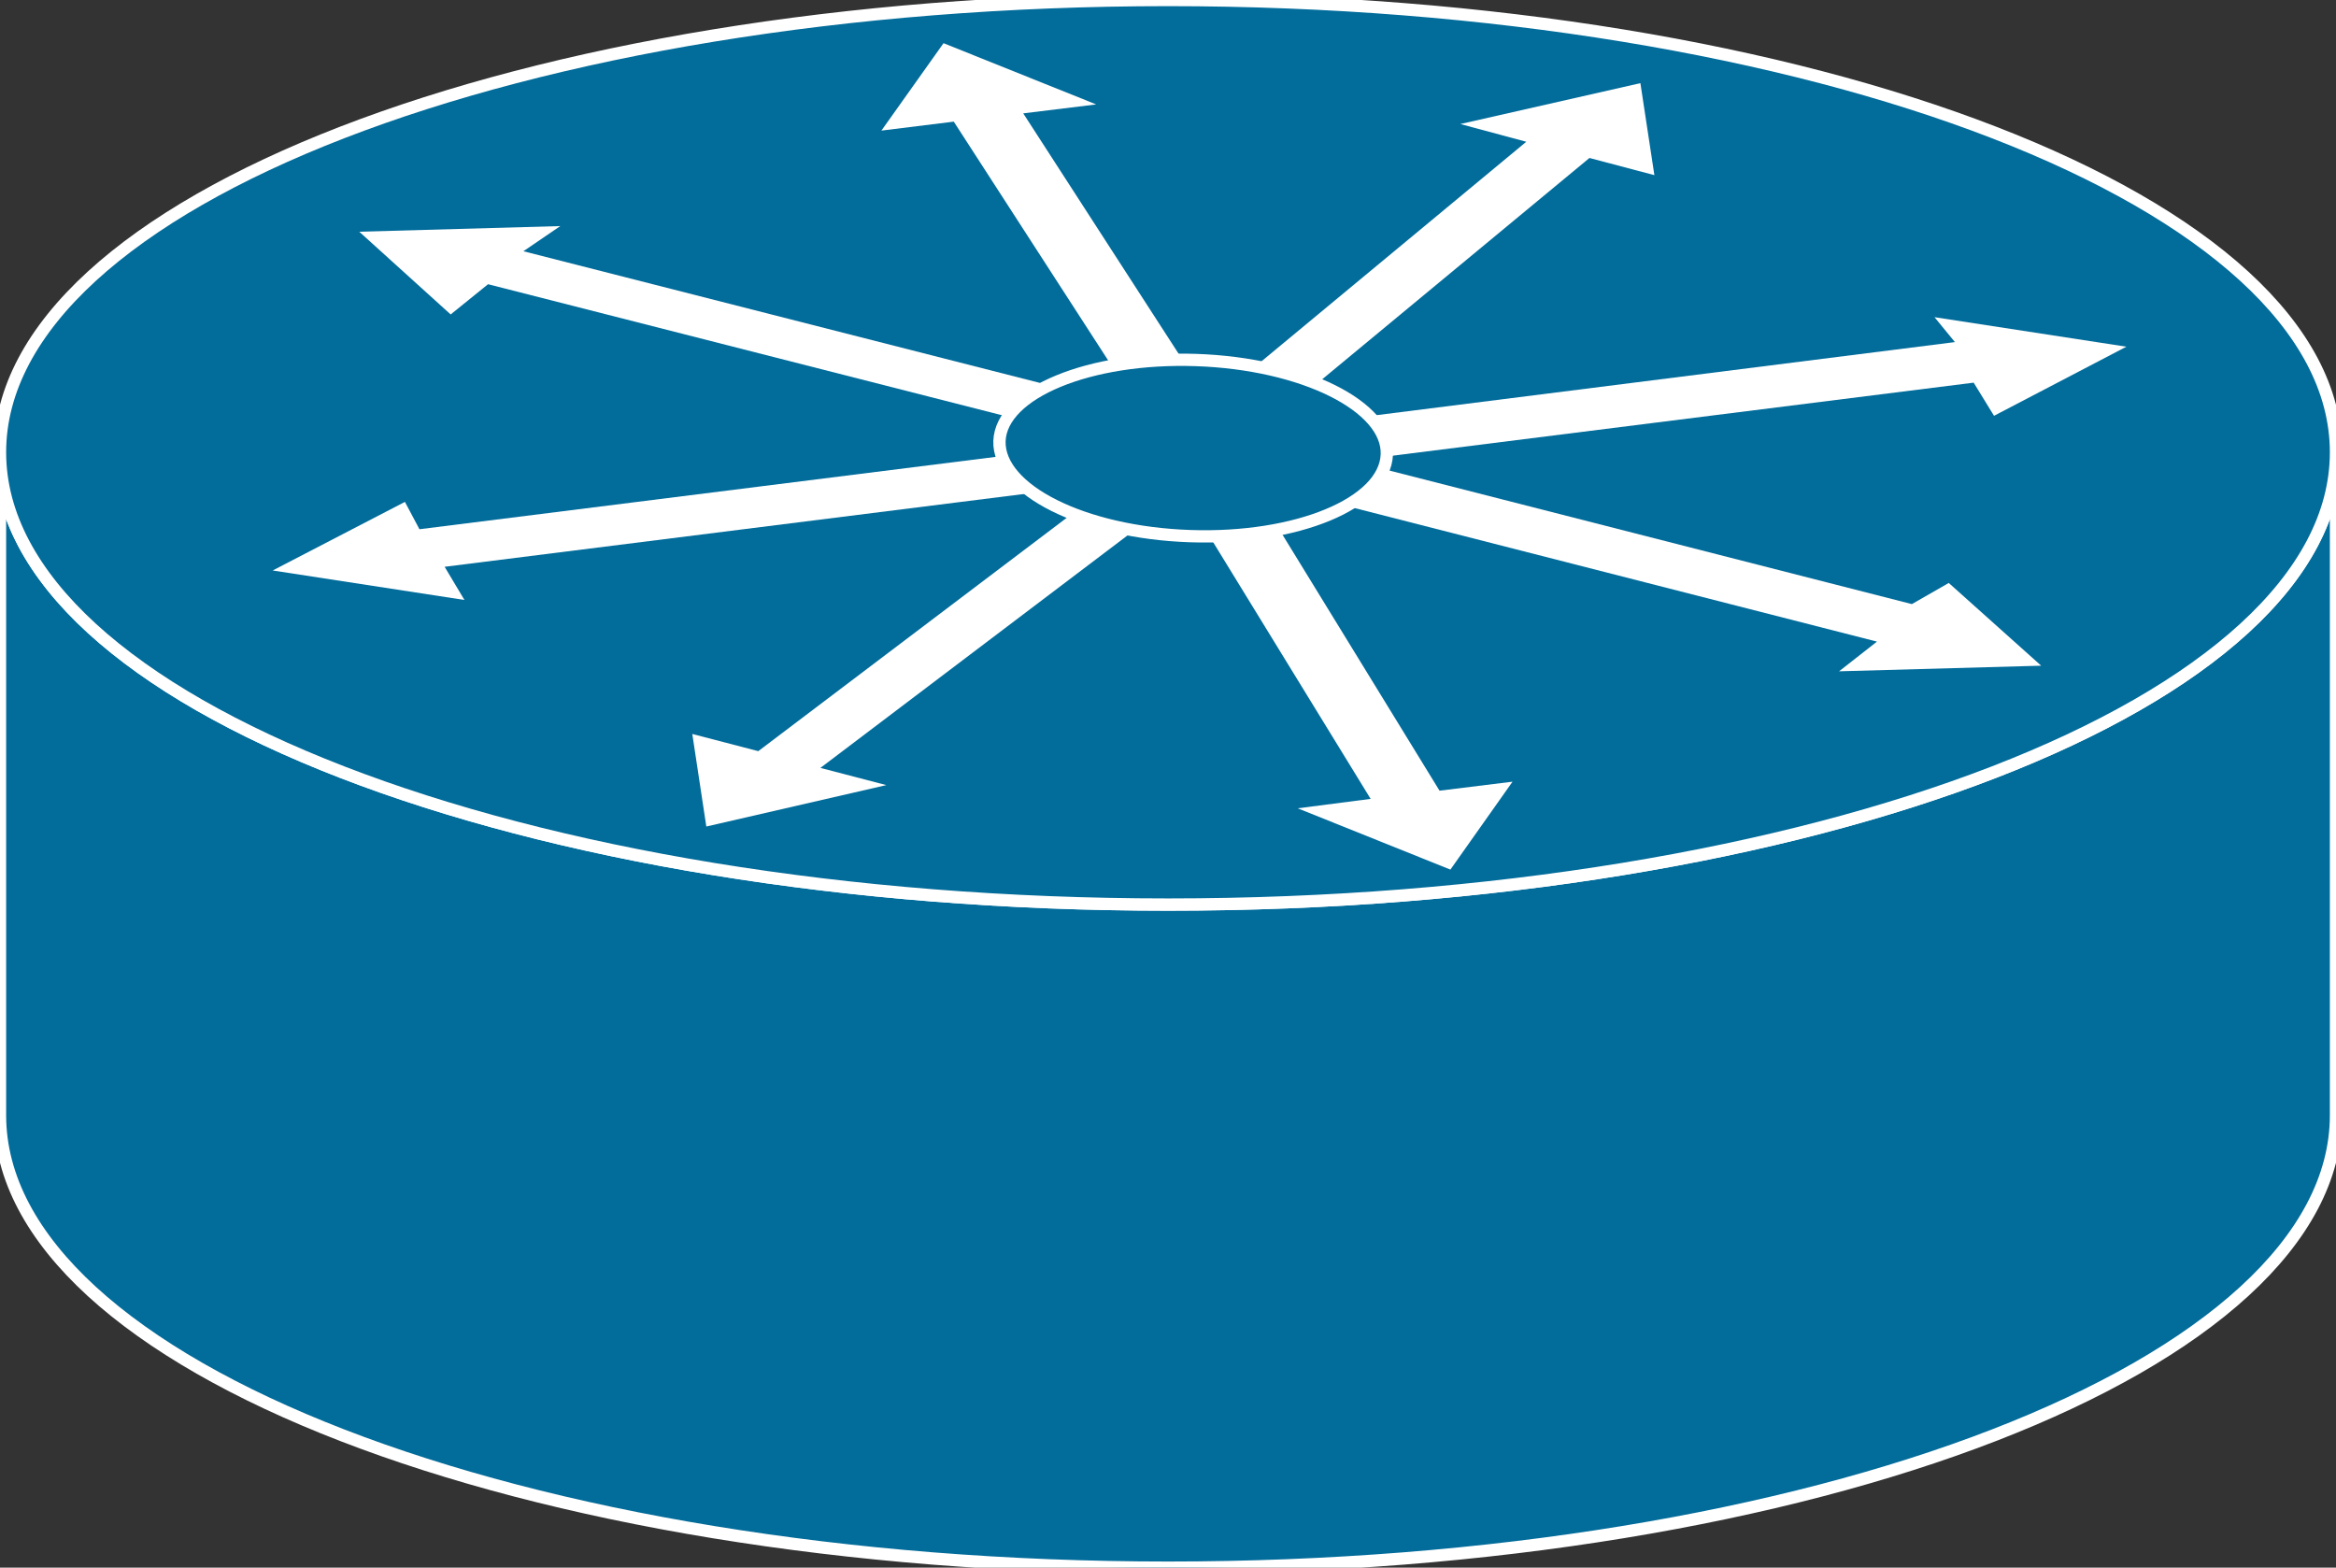 <?xml version="1.0" encoding="utf-8"?>
<!-- Generator: Adobe Illustrator 16.0.0, SVG Export Plug-In . SVG Version: 6.00 Build 0)  -->
<!DOCTYPE svg PUBLIC "-//W3C//DTD SVG 1.1//EN" "http://www.w3.org/Graphics/SVG/1.1/DTD/svg11.dtd">
<svg version="1.1"
	 id="svg2" xmlns:dc="http://purl.org/dc/elements/1.1/" xmlns:cc="http://creativecommons.org/ns#" xmlns:rdf="http://www.w3.org/1999/02/22-rdf-syntax-ns#" xmlns:svg="http://www.w3.org/2000/svg"
	 xmlns="http://www.w3.org/2000/svg" xmlns:xlink="http://www.w3.org/1999/xlink" x="0px" y="0px" width="76px" height="51px"
	 viewBox="0 0 76 51" enable-background="new 0 0 76 51" xml:space="preserve">
<rect x="0" y="0" width="76" height="51" fill="#333333" stroke="none"/>
<g id="g12" transform="scale(0.1,0.1)">
	<path id="path22" fill="#026C9B" d="M760,147.134c0,81.309-170.059,147.148-379.99,147.148C170.234,294.282,0,228.442,0,147.134
		v215.703c0,81.328,170.234,147.168,380.01,147.168c209.932,0,379.99-65.84,379.99-147.168V147.134"/>
	<path id="path24" fill="none" stroke="#FFFFFF" stroke-width="4" d="M760,147.134c0,81.309-170.059,147.148-379.99,147.148
		C170.234,294.282,0,228.442,0,147.134v215.703c0,81.328,170.234,147.168,380.01,147.168c209.932,0,379.99-65.84,379.99-147.168
		V147.134z"/>
	<path id="path26" fill="#026C9B" d="M380.01,294.282c209.932,0,379.99-65.84,379.99-147.148C760,65.854,589.941,0,380.01,0
		C170.234,0,0,65.854,0,147.134C0,228.442,170.234,294.282,380.01,294.282"/>
	<path id="path28" fill="none" stroke="#FFFFFF" stroke-width="4" d="M380.01,294.282c209.932,0,379.99-65.84,379.99-147.148
		C760,65.854,589.941,0,380.01,0C170.234,0,0,65.854,0,147.134C0,228.442,170.234,294.282,380.01,294.282z"/>
	<path id="path30" fill="#FFFFFF" d="M385.918,118.892L332.9,36.88l23.74-2.91l-49.668-19.922l-20.215,28.438l23.545-2.915
		l53.018,81.992L385.918,118.892"/>
	<path id="path32" fill="#FFFFFF" d="M355.859,129.043l-185.581-47.31l12.007-8.184l-65.4,1.836l29.736,26.914l12.163-9.834
		l185.552,47.305L355.859,129.043"/>
	<path id="path34" fill="#FFFFFF" d="M344.648,146.03l-208.184,26.143l-4.727-8.896l-43.022,22.314l62.388,9.59l-6.445-10.791
		l207.979-26.133L344.648,146.03"/>
	<path id="path36" fill="#FFFFFF" d="M352.891,164.038L246.699,244.37l-21.465-5.586l4.561,30.107l58.564-13.476l-21.445-5.596
		l106.357-80.508L352.891,164.038"/>
	<path id="path38" fill="#FFFFFF" d="M405.908,121.279l90.654-75.161l-21.455-5.767l58.584-13.301l4.551,29.932l-21.123-5.591
		l-90.996,75.342L405.908,121.279"/>
	<path id="path40" fill="#FFFFFF" d="M391.699,171.519l54.229,88.379l-23.721,3.066l49.668,19.941l20.215-28.603l-23.75,2.93
		l-54.219-88.369L391.699,171.519"/>
	<path id="path42" fill="#FFFFFF" d="M430.303,162.622l180.352,46.113l-12.324,9.658l65.752-1.826l-30.068-26.914l-12.002,6.875
		l-180.391-46.104L430.303,162.622"/>
	<path id="path44" fill="#FFFFFF" d="M435.527,150.454l206.592-25.967l6.621,10.786l43.057-22.485l-62.422-9.6l6.641,8.105
		l-206.943,26.143L435.527,150.454"/>
	<path id="path46" fill="#026C9B" d="M387.246,174.419c34.512,1.182,63.291-10.654,63.945-26.514
		c0.645-15.684-27.305-29.624-62.109-30.781c-34.668-1.162-63.271,10.669-63.916,26.348
		C324.707,159.331,352.48,173.257,387.246,174.419"/>
	<path id="path48" fill="none" stroke="#FFFFFF" stroke-width="4" d="M387.246,174.419c34.512,1.182,63.291-10.654,63.945-26.514
		c0.645-15.684-27.305-29.624-62.109-30.781c-34.668-1.162-63.271,10.669-63.916,26.348
		C324.707,159.331,352.48,173.257,387.246,174.419z"/>
</g>
</svg>
